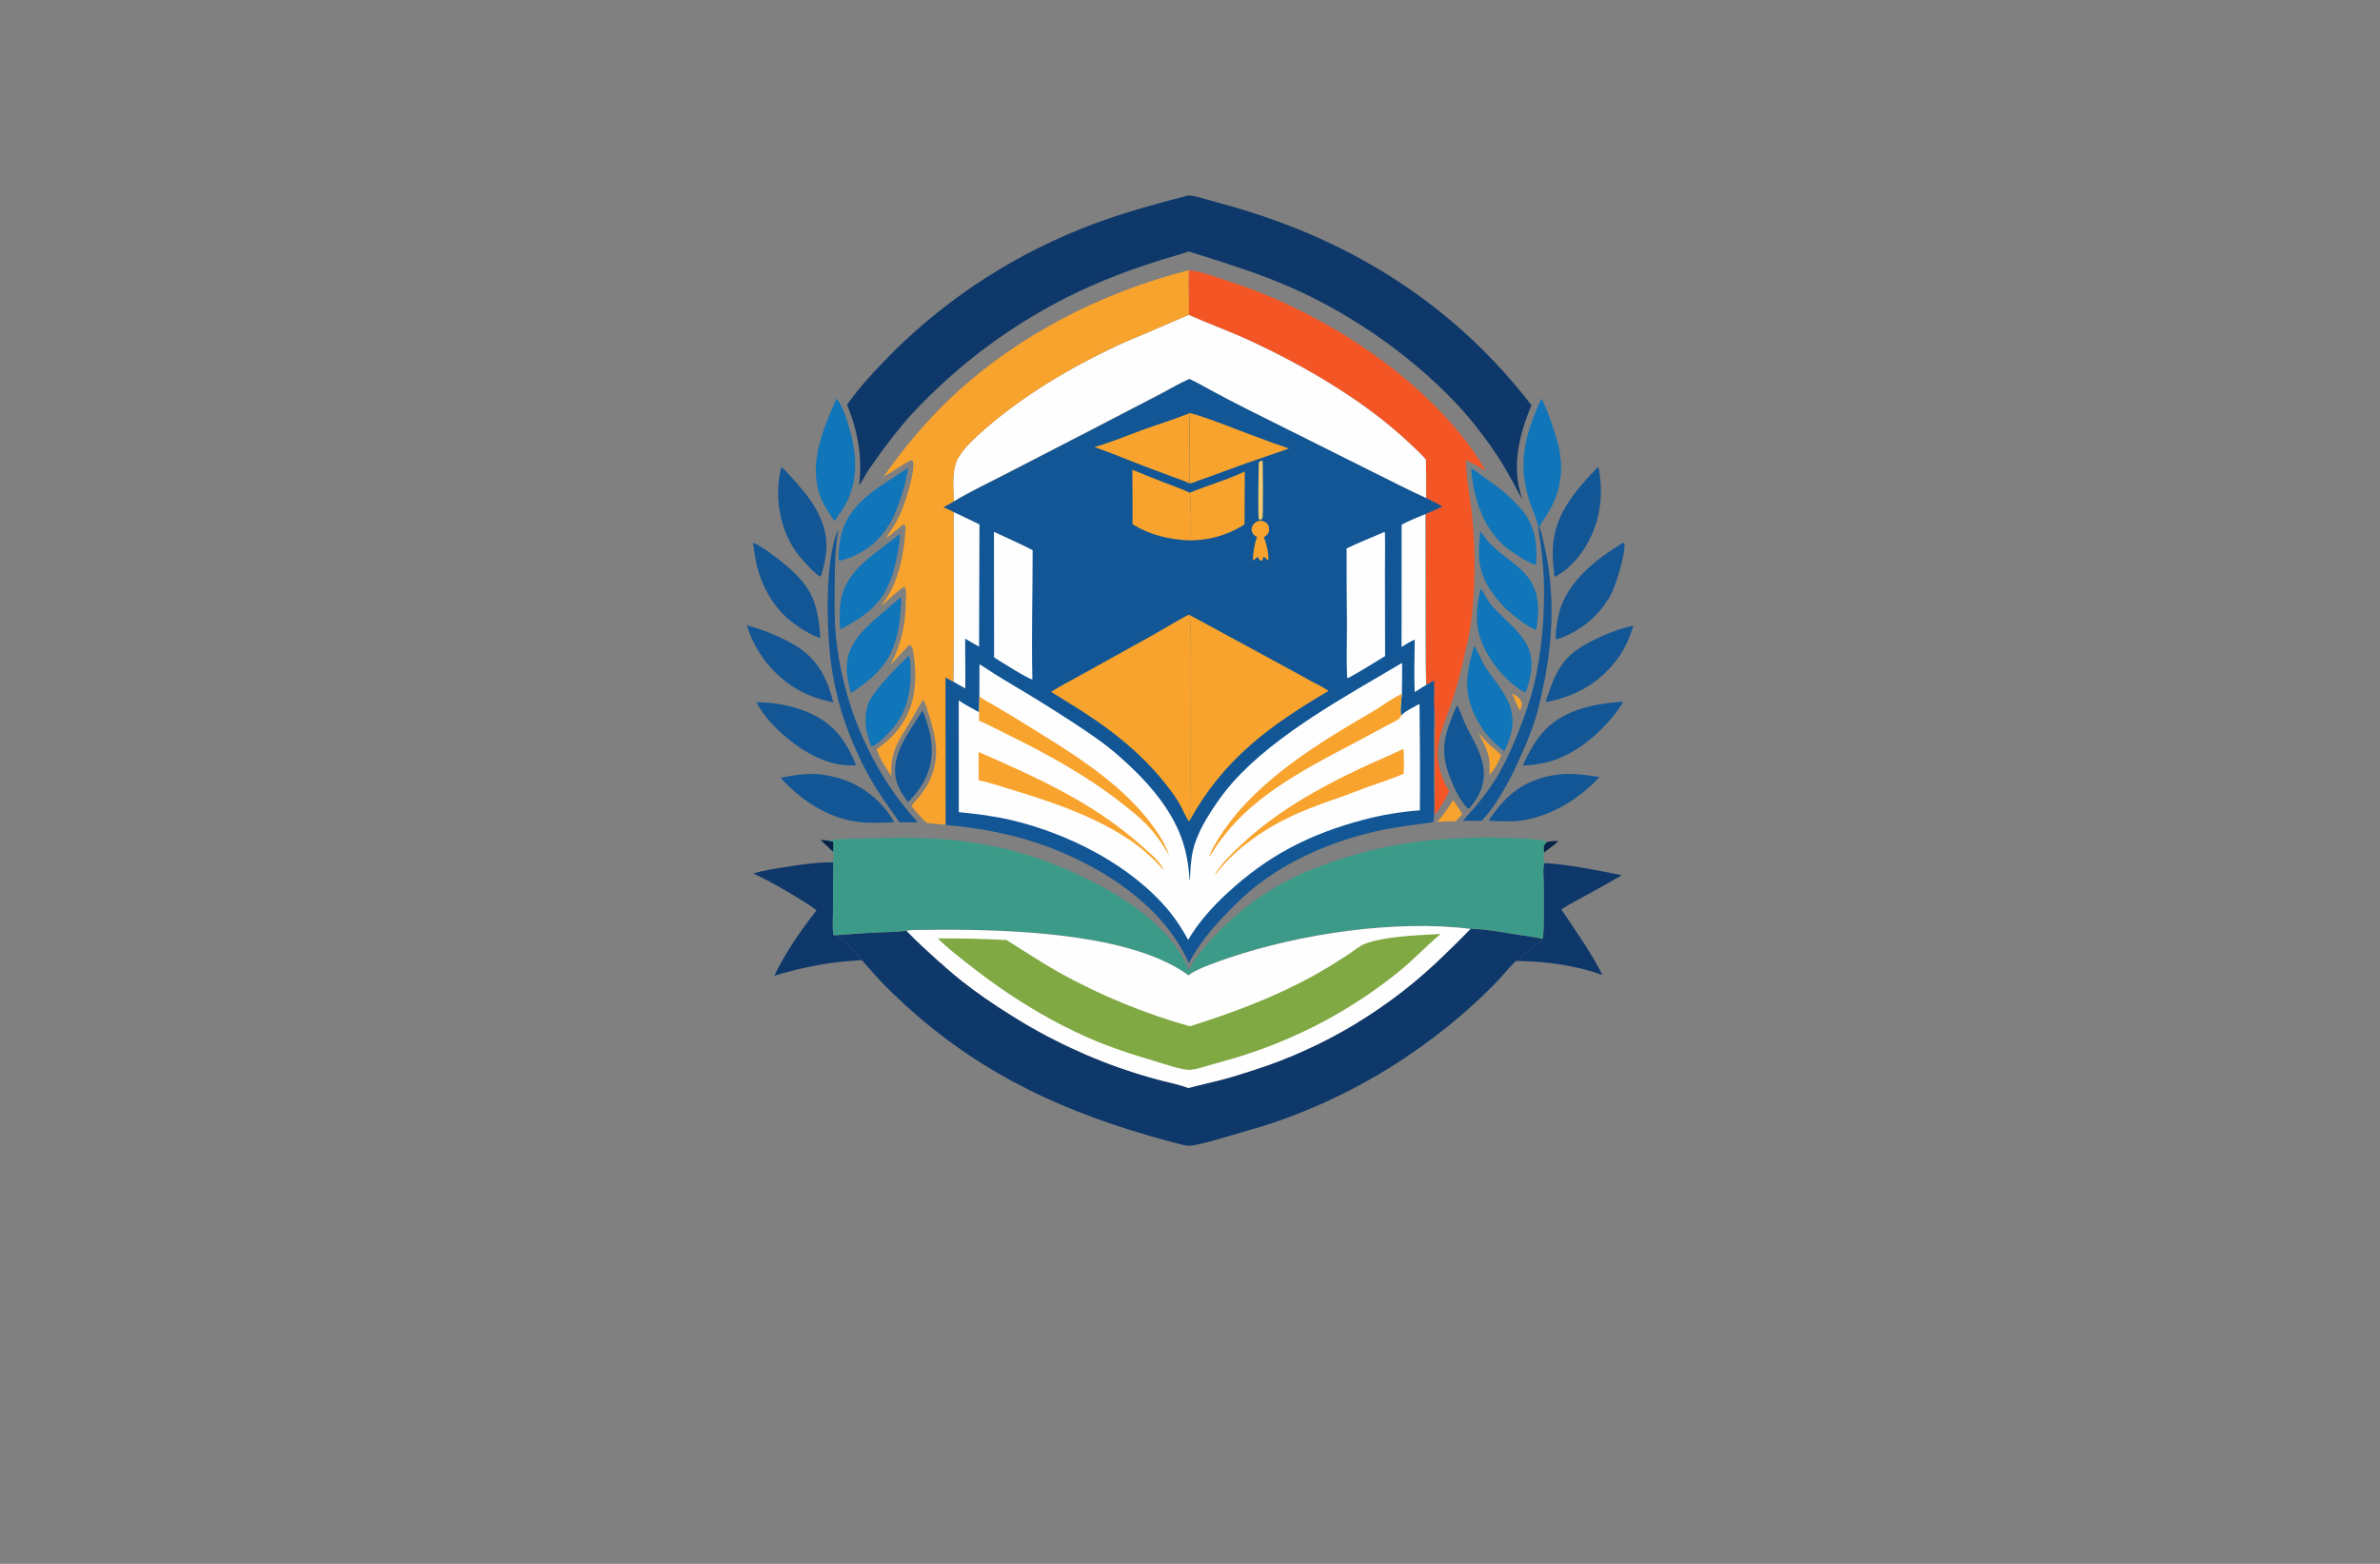 <?xml version="1.0" encoding="utf-8"?>
<!-- Generator: Adobe Illustrator 27.8.1, SVG Export Plug-In . SVG Version: 6.00 Build 0)  -->
<svg version="1.1" xmlns="http://www.w3.org/2000/svg" xmlns:xlink="http://www.w3.org/1999/xlink" x="0px" y="0px"
	 viewBox="0 0 350 230" style="enable-background:new 0 0 350 230;" xml:space="preserve">
<rect x="0" y="0" width="350" height="230" fill="#808080" stroke="none"/>
<style type="text/css">
	.st0{fill:#FFF8D9;}
	.st1{fill:#FF7F00;}
	.st2{fill:#893700;}
	.st3{fill:#23234E;}
	.st4{fill:#FFFECA;}
	.st5{fill:#B8E8F2;}
	.st6{fill:#FEFEFE;}
	.st7{fill:#FDFFDC;}
	.st8{fill:#EFE8CB;}
	.st9{fill:#E6F4D3;}
	.st10{fill:#E1E1F9;}
	.st11{fill:#DCFFFA;}
	.st12{fill:#F2EDD7;}
	.st13{fill:#DCFBFF;}
	.st14{fill:#FFFDDC;}
	.st15{fill:#FFF9DE;}
	.st16{fill:#017F6A;}
	.st17{fill:#29ABE2;}
	.st18{fill:#F2C0AA;}
	.st19{fill:#1C75BC;}
	.st20{fill:#FFC200;}
	.st21{fill:#911717;}
	.st22{fill:#C1272D;}
	.st23{fill:#F7931E;}
	.st24{fill:#2D828E;}
	.st25{fill:#93BC20;}
	.st26{fill:#CC781D;}
	.st27{fill:#FF5500;}
	.st28{fill:#F79019;}
	.st29{fill:#C4C400;}
	.st30{fill:url(#SVGID_1_);}
	.st31{fill:url(#SVGID_00000067220788215482689090000015981025892868586901_);}
	.st32{fill:url(#SVGID_00000031165405323163924050000015048298993591598494_);}
	.st33{fill:#0092FF;}
	.st34{fill:#09578C;}
	.st35{fill:#3B9FE2;}
	.st36{fill:#BE1E2D;}
	.st37{fill:#231F20;}
	.st38{fill:#FF9D00;}
	.st39{fill:#F15A29;}
	.st40{fill:#0ABC9C;}
	.st41{fill:#F5A72B;}
	.st42{fill:#D86926;}
	.st43{fill:#212F50;}
	.st44{fill:#D0162D;}
	.st45{fill:url(#SVGID_00000009554997439626637880000011303532347206571154_);}
	.st46{fill:#E56031;}
	.st47{fill:#000F71;}
	.st48{fill:url(#SVGID_00000075125576439778453090000003830381057050884248_);}
	.st49{fill:#16246D;}
	.st50{fill:#1A85F8;}
	.st51{fill:url(#SVGID_00000026860235293741218170000015434603928058368951_);}
	.st52{opacity:0.5;fill:url(#SVGID_00000152969439828296519600000002078759944914083232_);}
	.st53{fill:url(#SVGID_00000025433012145902480010000005562603877812874624_);}
	.st54{opacity:0.5;fill:url(#SVGID_00000130645257399963884740000010328641228305069499_);}
	.st55{fill:#00A9E2;}
	.st56{fill:#666666;}
	.st57{fill:#072248;}
	.st58{fill:#1075B9;}
	.st59{fill:#F35525;}
	.st60{fill:#0E386A;}
	.st61{fill:#3C9B88;}
	.st62{fill:#125695;}
	.st63{fill:#F5C970;}
	.st64{fill:#80A843;}
	.st65{fill:#F8A32D;}
	.st66{fill:url(#SVGID_00000165922262918866026490000011226755561305369504_);}
	.st67{fill-rule:evenodd;clip-rule:evenodd;fill:#1A85F8;}
	.st68{fill:url(#Layer_x5F_1_00000163757499826369886660000001020192879848198078_);}
	.st69{fill:#043730;stroke:#FFFFFF;stroke-miterlimit:10;}
	.st70{fill:#FFFFFF;stroke:#E56031;stroke-linecap:round;stroke-linejoin:round;stroke-miterlimit:10;}
	.st71{fill:#FFFFFF;stroke:#E56031;stroke-miterlimit:10;}
	.st72{fill:#043730;stroke:#E56031;stroke-miterlimit:10;}
	.st73{fill:#043730;}
	.st74{fill:none;stroke:#E56031;stroke-linecap:round;stroke-linejoin:round;stroke-miterlimit:10;}
	.st75{fill:url(#SVGID_00000068657262348471803300000006286936426460343457_);}
	.st76{fill:#F9626D;}
	.st77{fill:#1B75BC;}
	.st78{fill:#FBB040;}
	.st79{fill:#358FA0;}
	.st80{fill:url(#SVGID_00000168837625541982182610000007085245784055233184_);}
	.st81{fill:url(#SVGID_00000064351566580102060840000012127816367999154067_);}
	.st82{fill:#00406B;}
	.st83{fill:#E5E6C6;}
	.st84{fill:#E5D7C7;}
	.st85{fill:#DCF7FF;}
	.st86{fill:#E2E5C7;}
	.st87{fill:#D3D3AE;}
	.st88{fill:#FFFFDE;}
	.st89{fill:#FFE5CC;}
	.st90{fill:#D4EEB8;}
	.st91{fill:url(#SVGID_00000158018672086209373680000002626992924868963203_);}
	.st92{fill:#FDFDFC;}
	.st93{fill:url(#SVGID_00000145751770583603047240000011918740075158145465_);}
	.st94{fill:#372E2D;}
	.st95{fill:#2390BA;}
	.st96{fill:url(#SVGID_00000160882616555582622390000018351684061321263295_);}
	.st97{fill:url(#SVGID_00000015352528282252132430000008314862708605191067_);}
	.st98{fill:#1C2849;}
	.st99{fill:#162C33;}
	.st100{fill:#172E34;}
	.st101{fill:#F7FBFC;}
	.st102{fill:#212655;}
	.st103{fill:url(#SVGID_00000142870414330505155050000018160774414825955982_);}
	.st104{fill:#465A9B;}
	.st105{fill:#F3A75E;}
	.st106{fill:url(#SVGID_00000024701247394058350480000006481905308380361134_);}
	.st107{fill:#E66546;}
	.st108{fill:url(#SVGID_00000163792999016335013240000001624592871089064380_);}
	.st109{fill:url(#SVGID_00000004539289990463036420000003211296463997485247_);}
	.st110{fill:#68488A;}
	.st111{fill:url(#SVGID_00000067919034580979196550000005452802620892491419_);}
	.st112{fill:#1C375E;}
	.st113{fill:#02A4F7;}
	.st114{fill:#062768;}
	.st115{fill:#0F6AAD;}
	.st116{fill:#2F92AA;}
	.st117{fill:#F99F0D;}
	.st118{fill:#EB473F;}
	.st119{fill:url(#SVGID_00000072986794867424512630000001148452111607803819_);}
	.st120{fill:#FDFDFD;}
	.st121{fill:#1A313F;}
	.st122{fill:url(#SVGID_00000159454692865232593110000009690152403152612749_);}
	.st123{fill:url(#SVGID_00000040539935827046980170000004035190011228076990_);}
	.st124{fill:#0E5490;}
	.st125{fill:#71B7CB;}
	.st126{fill:#543450;}
	.st127{fill:#F7872D;}
	.st128{fill:#0F2257;}
	.st129{fill:#F98F34;}
	.st130{fill:#1E5D95;}
	.st131{fill:url(#SVGID_00000080184235803367419050000014791150641192612541_);}
	.st132{fill:#1B3A6A;}
	.st133{fill:#F3682F;}
	.st134{fill:#DD3136;}
	.st135{fill:#2587C3;}
</style>
<g id="Logo1">
</g>
<g id="Logo2">
</g>
<g id="Logo3">
</g>
<g id="Logo4">
</g>
<g id="Logo5">
</g>
<g id="Logo6">
</g>
<g id="Logo7">
</g>
<g id="Logo8">
</g>
<g id="Logo9">
</g>
<g id="Logo10">
</g>
<g id="Logo11">
</g>
<g id="Logo12">
</g>
<g id="Layer_13">
</g>
<g id="Layer_14">
	<g>
		<g>
			<path class="st57" d="M120.66,123.53c0.36,0.04,0.71,0.06,1.07,0.08c0.28,0.09,0.53,0.13,0.83,0.14c0.01,0.41,0.1,1.15-0.07,1.52
				C121.91,124.67,121.27,124.11,120.66,123.53z M227,124.66c-0.01,0.23,0.03,0.5,0.11,0.71c0.64-0.6,1.48-1.02,2.04-1.7
				c-0.54,0.01-1.09,0.02-1.62,0.17C227.28,124.06,227.02,124.29,227,124.66z"/>
			<path class="st58" d="M133.63,96.45c0.33,0.39,0.3,2.44,0.28,3.01c-0.07,3.44-1.02,6.21-3.51,8.62
				c-0.42,0.41-1.64,1.66-2.23,1.65l-0.11-0.18c-0.44-1.23-0.78-2.34-0.77-3.66c0.01-0.88,0.12-1.76,0.47-2.57
				C128.56,101.43,132.1,97.93,133.63,96.45z M217.4,106.2c0.95,1.72,2.26,3.03,3.77,4.26l0.1-0.02c1.01-2.29,1.65-4.37,0.7-6.8
				c-0.87-2.25-2.52-3.87-3.73-5.89c-0.29-0.48-1.22-2.56-1.45-2.79C215.53,99.35,215.09,102.04,217.4,106.2z M129.88,90.04
				c-2.38,2.02-5.09,4.29-5.34,7.63c-0.1,1.34,0.18,2.64,0.5,3.94l0.11,0.25c0.31-0.07,0.68-0.4,0.95-0.59
				c1.69-1.17,3.26-2.48,4.35-4.25c1.38-2.23,1.86-4.87,2.01-7.45c0.03-0.47,0.13-1.13,0.02-1.58c-0.01-0.05-0.03-0.09-0.04-0.14
				L129.88,90.04z M123.58,88.87c-0.09,0.86-0.19,2.91,0.03,3.7c4.04-2.22,6.45-3.93,7.78-8.55c0.26-0.9,1.12-4.69,0.91-5.38
				l-0.05-0.05C128.75,81.47,124.08,83.9,123.58,88.87z M220.04,87.95c0.51,0.63,1.05,1.23,1.64,1.79c0.63,0.59,3.4,2.82,4.2,2.85
				c0.02,0,0.04,0,0.06-0.01c0.41-2.71,0.51-5.29-1.18-7.6c-1.17-1.6-2.85-2.61-4.35-3.86c-0.27-0.22-0.52-0.45-0.77-0.68
				c-0.25-0.24-0.49-0.49-0.71-0.74c-0.23-0.26-0.45-0.52-0.65-0.8c-0.21-0.27-0.4-0.55-0.59-0.84
				C217.25,82.15,217.34,84.61,220.04,87.95z M219.13,96.82c1.1,1.71,2.44,3.22,4.1,4.39c0.32,0.22,0.71,0.52,1.09,0.62
				c0.1-0.12,0.08-0.07,0.11-0.15c0.73-2.09,1.25-4.5,0.23-6.6c-1.2-2.47-3.57-4.02-5.31-6.05c-0.65-0.76-1.02-1.69-1.62-2.47
				C216.87,90.52,216.86,93.29,219.13,96.82z M123.58,79.22c-0.1,0.51-0.42,2.88-0.17,3.23c0.01,0.02,0.04,0.03,0.05,0.04
				c3.37-0.87,5.71-2.64,7.5-5.66c1.06-1.8,2.29-5.76,2.57-7.86l-0.05-0.12C129.44,71.61,124.58,73.9,123.58,79.22z M221.19,80.27
				c0.64,0.56,3.81,2.77,4.64,2.77c0.02,0,0.05-0.01,0.07-0.01c0.21-3.3-0.17-5.9-2.41-8.43c-1.58-1.79-3.45-3.17-5.4-4.53
				c-0.57-0.4-1.13-0.84-1.73-1.19C216.64,73.03,217.99,77.46,221.19,80.27z M225.02,73.96c0.31,0.89,1.24,3.04,1.23,3.9
				c0.03-0.13,0.08-0.27,0.12-0.4c0.54-0.92,1.17-1.79,1.68-2.72c1.63-3,1.9-6.19,1.06-9.48c-0.47-1.81-1.57-5.03-2.42-6.65
				C224.27,63.81,223.06,68.31,225.02,73.96z M120.7,73.19c0.49,1.26,1.29,2.34,2.03,3.46c0.54-0.86,1.19-1.66,1.66-2.55
				c1.59-2.95,1.65-6.34,0.92-9.55c-0.34-1.51-1.31-4.91-2.29-5.93C121.02,63.1,118.79,68.3,120.7,73.19z"/>
			<path class="st59" d="M210.91,101.15c0.09,0.12,0.14,0.22,0.16,0.37c0.08,0.77,0.02,1.59,0.05,2.37
				c0.05,1.83,0.02,3.66,0.02,5.49c0,0.65,0.05,1.29,0.04,1.94l-0.02-0.05l0.06,0.05c-0.09-0.55,0.09-1.12,0.19-1.66
				c0.26-1.51,0.64-2.94,1.16-4.38c0.23-0.65,0.53-1.27,0.76-1.93c0.38-1.1,0.72-2.2,1.04-3.32c0.47-1.67,0.71-3.41,1.21-5.06
				l0.11-0.04c-0.53,2.61-1.14,5.16-1.97,7.69c-1.77,5.38-3.8,8.21-0.61,13.77c-0.6,1.22-1.28,2.42-2.14,3.48
				c0.05-3.54,0.02-7.09,0.02-10.63c0-1.29,0.14-3.84-0.06-4.99C210.81,103.25,210.9,102.16,210.91,101.15z M174.83,44.34
				c0,0.63,0.06,1.34-0.02,1.97c2.85,1.28,5.81,2.33,8.65,3.63c8.23,3.78,17.27,9.02,23.87,15.29c0.8,0.76,1.66,1.52,2.37,2.36
				c0.04,1.88,0.05,3.77,0.04,5.65c0.8,0.41,1.6,0.8,2.38,1.26c-0.82,0.36-1.65,0.76-2.48,1.09l0.02,15.9
				c0.01,3.07-0.01,6.16,0.09,9.23c0.39-0.21,0.78-0.41,1.16-0.64c-0.02,0.36-0.05,0.72,0.01,1.08c0.09,0.12,0.14,0.22,0.16,0.37
				c0.08,0.77,0.02,1.59,0.05,2.37c0.05,1.83,0.02,3.66,0.02,5.49c0,0.65,0.05,1.29,0.04,1.94l-0.02-0.05l0.06,0.05
				c-0.09-0.55,0.09-1.12,0.19-1.66c0.26-1.51,0.64-2.94,1.16-4.38c0.23-0.65,0.53-1.27,0.76-1.93c0.38-1.1,0.72-2.2,1.04-3.32
				c0.47-1.67,0.71-3.41,1.21-5.06l0.11-0.04c1.33-5.71,1.39-13.37,0.77-19.25c-0.28-2.68-0.89-5.34-0.88-8.04
				c0.98,0.49,1.94,1.04,2.9,1.57c-1.1-1.89-2.4-3.76-3.78-5.45c-8.27-10.1-21.4-18.3-33.75-22.32c-1.79-0.58-4.25-1.53-6.1-1.71
				C174.78,41.27,174.83,42.81,174.83,44.34z"/>
			<path class="st60" d="M227.29,126.94c3.77,0.25,7.51,1.04,11.21,1.78c-1.7,0.99-3.41,1.96-5.13,2.89
				c-1.26,0.69-2.56,1.35-3.76,2.13c2.1,3.13,4.33,6.29,6.06,9.65c-3.99-1.41-8.14-1.98-12.36-2.05c0.68-1.2,3.2-2.61,3.56-3.27
				c0.25-0.43,0.15-7.24,0.15-8.25c0-0.77-0.16-2.12,0.08-2.8L227.29,126.94z M117.48,132.15c0.88,0.55,1.8,1.08,2.59,1.74
				c-2.39,3.06-4.5,6.11-6.21,9.61c2.98-0.88,5.9-1.57,8.99-1.95c1.26-0.16,2.53-0.23,3.79-0.34c-0.33-0.77-2.87-3.13-3.56-3.66
				c-0.19,0.01-0.37,0.03-0.53-0.06c-0.14-1.07-0.05-2.26-0.05-3.34c0-2.44,0.02-4.88,0.06-7.32c-0.3,0.01-0.6,0-0.9,0
				c-2.15,0.06-4.32,0.39-6.44,0.73c-1.47,0.24-3.02,0.47-4.45,0.9C113.12,129.56,115.28,130.78,117.48,132.15z M212.58,140.25
				c-0.49,0.49-1,0.97-1.51,1.45c-0.51,0.48-1.02,0.94-1.55,1.4c-0.52,0.46-1.05,0.91-1.59,1.36c-0.54,0.44-1.08,0.88-1.63,1.31
				c-0.55,0.43-1.1,0.85-1.67,1.26c-0.56,0.41-1.13,0.82-1.7,1.21c-0.57,0.4-1.15,0.78-1.74,1.16c-0.58,0.38-1.17,0.75-1.77,1.11
				c-0.6,0.36-1.2,0.71-1.8,1.06c-0.61,0.34-1.22,0.68-1.83,1s-1.24,0.64-1.86,0.95c-0.63,0.31-1.25,0.6-1.89,0.89
				s-1.27,0.57-1.91,0.84c-0.64,0.27-1.29,0.53-1.94,0.78c-0.65,0.25-1.3,0.49-1.96,0.72c-0.66,0.23-1.32,0.45-1.98,0.66
				c-1.59,0.52-3.21,1.03-4.83,1.45c-1.54,0.4-3.11,0.71-4.65,1.15c-1.23-0.48-2.55-0.74-3.83-1.06c-1.31-0.33-2.62-0.71-3.91-1.12
				c-0.81-0.26-1.62-0.53-2.43-0.81c-0.81-0.28-1.61-0.58-2.4-0.89c-0.8-0.31-1.59-0.63-2.37-0.97c-0.79-0.34-1.56-0.68-2.34-1.05
				c-0.77-0.36-1.54-0.73-2.3-1.12c-0.76-0.39-1.52-0.78-2.27-1.19c-0.75-0.41-1.49-0.83-2.23-1.27c-0.74-0.43-1.46-0.88-2.18-1.34
				c-2.43-1.53-4.86-3.18-7.11-4.96c-0.79-0.64-1.57-1.29-2.33-1.95c-0.27-0.23-0.57-0.57-0.87-0.76c-1.65-1.5-3.35-3.01-4.88-4.63
				c-1.45,0.22-3,0.19-4.47,0.26c-1.92,0.09-3.84,0.26-5.76,0.38c0.69,0.53,3.24,2.89,3.56,3.66l0.1,0.03
				c1.1,1.21,2.16,2.5,3.32,3.66c10.47,10.53,21.87,16.83,35.96,21.26c2.17,0.68,4.32,1.31,6.52,1.87c0.74,0.19,1.59,0.48,2.35,0.5
				c1.04,0.03,6.14-1.51,7.47-1.91c1.55-0.46,3.12-0.88,4.65-1.4c0.78-0.26,1.56-0.54,2.33-0.83c0.77-0.29,1.54-0.59,2.3-0.89
				c0.76-0.31,1.52-0.63,2.28-0.96c0.75-0.33,1.5-0.67,2.25-1.03c0.74-0.35,1.48-0.72,2.22-1.09c0.73-0.38,1.46-0.76,2.18-1.16
				c0.72-0.4,1.44-0.8,2.15-1.22c0.71-0.42,1.41-0.85,2.11-1.29c0.7-0.44,1.39-0.89,2.07-1.35c0.68-0.46,1.36-0.93,2.03-1.41
				c0.67-0.48,1.33-0.97,1.99-1.47c0.66-0.5,1.3-1.01,1.95-1.52c0.64-0.52,1.27-1.04,1.9-1.58c0.63-0.54,1.24-1.08,1.85-1.64
				c0.61-0.55,1.21-1.12,1.8-1.69c0.59-0.57,1.18-1.15,1.75-1.74c0.45-0.45,2.47-2.88,2.8-3.01l0.3,0.02
				c0.68-1.2,3.2-2.61,3.56-3.27c-1.41-0.3-2.86-0.48-4.28-0.7c-2.07-0.32-4.24-0.74-6.34-0.76
				C215.04,137.83,213.83,139.07,212.58,140.25z M160.95,32.89c-0.69,0.26-1.39,0.52-2.07,0.8c-0.69,0.28-1.37,0.56-2.05,0.86
				c-0.68,0.29-1.36,0.6-2.03,0.91c-0.67,0.31-1.34,0.63-2,0.96c-0.66,0.33-1.32,0.67-1.98,1.02c-0.65,0.35-1.3,0.7-1.95,1.07
				c-0.64,0.37-1.28,0.74-1.92,1.12c-0.63,0.38-1.26,0.77-1.89,1.17c-0.62,0.4-1.24,0.81-1.86,1.22c-0.61,0.42-1.22,0.84-1.82,1.27
				c-0.6,0.43-1.2,0.87-1.79,1.32c-0.59,0.45-1.17,0.9-1.75,1.37c-0.58,0.46-1.15,0.94-1.71,1.41c-0.56,0.48-1.12,0.97-1.68,1.46
				c-0.55,0.49-1.1,1-1.64,1.5c-0.54,0.51-1.07,1.02-1.59,1.55c-2.37,2.41-4.71,4.84-6.65,7.63c1.57,3.86,2.27,7.66,1.78,11.83
				c0.02-0.02,0.03-0.04,0.05-0.06c0.45-0.62,0.77-1.33,1.2-1.97c1.59-2.38,3.3-4.67,5.13-6.87c1.64-1.98,3.47-3.8,5.34-5.56
				c0.47-0.44,0.94-0.87,1.42-1.3c0.48-0.43,0.96-0.85,1.45-1.27c0.49-0.42,0.99-0.83,1.48-1.23c0.5-0.41,1-0.8,1.51-1.2
				c0.51-0.39,1.02-0.78,1.54-1.16c0.52-0.38,1.04-0.76,1.57-1.12c0.53-0.37,1.06-0.73,1.6-1.09c0.54-0.36,1.08-0.7,1.62-1.05
				c0.55-0.34,1.09-0.68,1.65-1.01c0.55-0.33,1.11-0.65,1.67-0.97c0.56-0.32,1.13-0.62,1.69-0.93c0.57-0.3,1.14-0.6,1.72-0.89
				c0.58-0.29,1.15-0.57,1.74-0.84c0.58-0.27,1.17-0.54,1.76-0.8s1.18-0.51,1.77-0.76c0.59-0.25,1.19-0.48,1.79-0.72
				c2.31-0.91,4.7-1.7,7.07-2.44c1.21-0.38,2.46-0.69,3.65-1.13c0.68,0.2,1.36,0.4,2.04,0.62c4.44,1.4,8.82,2.81,13.09,4.69
				c9.26,4.07,18.71,10.75,25.43,18.33c1.38,1.56,2.64,3.24,3.86,4.92c1.25,1.73,2.3,3.56,3.33,5.42c0.44,0.8,0.84,1.66,1.34,2.43
				c-1.63-4.62-0.49-9.43,1.36-13.8c-10.63-13.79-24.5-23.02-41.02-28.31c-2.03-0.65-4.07-1.22-6.12-1.78
				c-1-0.27-2.1-0.65-3.12-0.76c-0.09-0.01-0.17,0-0.26,0.01C170.08,29.95,165.43,31.22,160.95,32.89z"/>
			<path class="st61" d="M121.73,123.61c2.22-0.35,4.59-0.24,6.85-0.33c10.82-0.42,19.81,0.66,29.75,5.25
				c3.09,1.43,5.96,2.99,8.72,5c3.14,2.28,6.44,5.53,7.79,9.24c0.61-1.46,1.66-2.72,2.69-3.92c0.25-0.29,0.5-0.57,0.76-0.86
				c0.26-0.28,0.52-0.56,0.78-0.83c0.26-0.27,0.53-0.54,0.81-0.81c0.27-0.27,0.55-0.53,0.83-0.79c0.28-0.26,0.56-0.51,0.85-0.76
				c0.29-0.25,0.58-0.5,0.87-0.74c0.29-0.24,0.59-0.48,0.89-0.71c0.3-0.23,0.61-0.46,0.91-0.69c0.31-0.22,0.62-0.44,0.93-0.66
				c0.31-0.22,0.63-0.43,0.95-0.63c0.32-0.21,0.64-0.41,0.97-0.6c0.33-0.2,0.66-0.39,0.99-0.58c0.33-0.19,0.67-0.37,1-0.55
				c0.34-0.18,0.68-0.35,1.02-0.52c0.34-0.17,0.69-0.33,1.03-0.49c0.35-0.16,0.7-0.31,1.05-0.46c9.91-4.07,18.86-5.25,29.49-4.93
				c1.4,0.04,4.65,0.07,5.86,0.58c-0.25,0.22-0.52,0.45-0.53,0.82c-0.01,0.23,0.03,0.5,0.11,0.71c-0.17,0.36-0.1,1.05-0.04,1.44
				c0.13,0.13,0.05,0.09,0.22,0.13l-0.2,0.08c-0.23,0.68-0.08,2.03-0.08,2.8c0.01,1.01,0.1,7.82-0.15,8.25
				c-1.41-0.3-2.86-0.48-4.28-0.7c-2.07-0.32-4.24-0.74-6.34-0.76c-10.97-1.38-25.02,0.7-35.48,4.24c-1.47,0.5-4.66,1.58-5.83,2.45
				c-0.06,0.04-0.11,0.09-0.17,0.14c-7.9-5.84-24-6.59-33.67-6.7c-1.71-0.02-3.42-0.01-5.13,0.02c-0.79,0.01-1.65-0.04-2.43,0.08
				c-0.08,0.01-0.15,0.03-0.22,0.05c-1.45,0.22-3,0.19-4.47,0.26c-1.92,0.09-3.84,0.26-5.76,0.38c-0.19,0.01-0.37,0.03-0.53-0.06
				c-0.14-1.07-0.05-2.26-0.05-3.34c0-2.44,0.02-4.88,0.06-7.32c-0.3,0.01-0.6,0-0.9,0c0.29-0.06,0.61-0.05,0.9-0.07
				c0.02-0.4,0.13-1.13-0.09-1.47c0.18-0.37,0.08-1.11,0.07-1.52C122.26,123.74,122.01,123.7,121.73,123.61z"/>
			<path class="st62" d="M135.64,104.52c0.02,0.02,0.05,0.05,0.06,0.07c0.21,0.35,0.35,0.88,0.48,1.27c0.72,2.11,1.12,4.3,0.64,6.51
				c-0.4,1.83-1.21,3.24-2.42,4.65c-0.26,0.3-0.52,0.67-0.85,0.89l-0.13-0.07c-0.66-0.94-1.34-1.95-1.62-3.09
				C130.87,111.07,133.84,107.46,135.64,104.52z M213.3,114.51c0.56,1.4,1.44,3.35,2.55,4.37l0.14,0.04l0.12-0.08
				c1.4-1.63,2.26-3.36,2.08-5.56c-0.22-2.6-1.74-4.67-2.8-6.97c-0.32-0.7-0.73-2.03-1.12-2.6
				C212.55,107.77,211.53,110.13,213.3,114.51z M109.97,92.36c0.04,0.13,0.09,0.26,0.13,0.39c0.05,0.13,0.09,0.26,0.14,0.38
				c0.05,0.13,0.1,0.25,0.15,0.38c0.05,0.13,0.11,0.25,0.16,0.38c0.06,0.13,0.11,0.25,0.17,0.37c0.06,0.12,0.12,0.25,0.18,0.37
				c0.06,0.12,0.13,0.24,0.19,0.36c0.07,0.12,0.13,0.24,0.2,0.36c0.07,0.12,0.14,0.24,0.21,0.35c0.07,0.12,0.14,0.23,0.22,0.35
				c0.07,0.12,0.15,0.23,0.23,0.34s0.15,0.23,0.23,0.34c0.08,0.11,0.16,0.22,0.24,0.33c0.08,0.11,0.17,0.22,0.25,0.33
				s0.17,0.21,0.26,0.32c0.09,0.11,0.18,0.21,0.27,0.31c0.09,0.1,0.18,0.2,0.27,0.31c0.09,0.1,0.19,0.2,0.28,0.3
				c0.1,0.1,0.19,0.2,0.29,0.29c0.1,0.1,0.2,0.19,0.3,0.28c0.1,0.09,0.2,0.19,0.3,0.28c0.1,0.09,0.21,0.18,0.31,0.27
				c0.1,0.09,0.21,0.18,0.32,0.26c0.11,0.09,0.21,0.17,0.32,0.25c0.11,0.08,0.22,0.17,0.33,0.25c0.11,0.08,0.22,0.16,0.34,0.24
				c0.11,0.08,0.23,0.15,0.34,0.23c0.11,0.07,0.23,0.15,0.35,0.22c0.12,0.07,0.23,0.14,0.35,0.21c0.12,0.07,0.24,0.14,0.36,0.2
				c0.12,0.07,0.24,0.13,0.36,0.19c1.47,0.76,2.92,1.15,4.52,1.51c-0.85-3.5-2.32-6.41-5.48-8.32c-2.18-1.32-4.78-2.35-7.23-3.03
				C109.88,92.1,109.92,92.23,109.97,92.36z M110.75,79.81c1.2,0.44,3.83,2.48,4.86,3.35c3.93,3.33,4.63,5.64,5.04,10.64
				c-1.02-0.08-3.48-1.76-4.32-2.42c-2.53-1.98-4.27-5.09-5.02-8.18C111.03,82.08,110.9,80.95,110.75,79.81z M237.91,103.25
				l0.82-0.05c-0.47,0.76-0.97,1.49-1.53,2.18c-2.32,2.82-5.53,5.46-9.06,6.55c-1.1,0.34-2.22,0.5-3.36,0.61l-0.85,0.03
				c0.79-1.67,1.62-3.29,2.82-4.71C229.5,104.61,233.85,103.6,237.91,103.25z M240.12,92.03l0.04,0.12
				c-0.46,1.48-1.04,2.9-1.91,4.19c-2.59,3.86-6.33,6.04-10.84,6.92c-0.04-0.04-0.04-0.04-0.05-0.1c-0.03-0.22,0.17-0.65,0.25-0.88
				c0.53-1.57,1.07-3.07,2.03-4.44c0.15-0.21,0.31-0.42,0.48-0.62c0.17-0.2,0.34-0.39,0.52-0.58c0.18-0.19,0.37-0.36,0.57-0.53
				c0.2-0.17,0.4-0.33,0.61-0.49C233.71,94.24,237.82,92.44,240.12,92.03z M123.25,77.93c0.02,0.11,0.02,0.07,0,0.17
				c-0.14,0.83-0.24,1.67-0.32,2.52c-0.18,2.03-0.16,4.1-0.18,6.14c-0.03,2.34-0.04,4.67,0.19,7c0.05,0.52,0.12,1.04,0.19,1.56
				c0.07,0.52,0.15,1.04,0.24,1.55c0.09,0.52,0.18,1.03,0.29,1.54c0.1,0.51,0.22,1.02,0.34,1.53c0.12,0.51,0.25,1.02,0.39,1.52
				c0.14,0.51,0.28,1.01,0.43,1.51c0.15,0.5,0.31,1,0.48,1.49c0.17,0.5,0.35,0.99,0.53,1.48c0.19,0.49,0.38,0.98,0.58,1.46
				c0.2,0.48,0.41,0.96,0.63,1.44s0.44,0.95,0.67,1.42c0.23,0.47,0.47,0.93,0.72,1.4c0.25,0.46,0.5,0.92,0.76,1.37
				c0.26,0.45,0.53,0.9,0.81,1.35c0.28,0.44,0.56,0.89,0.85,1.32c0.29,0.44,0.59,0.87,0.89,1.29c1,1.39,2.11,2.66,3.21,3.97
				l-0.89-0.02l-1.77,0c-1.23-1.76-2.54-3.51-3.66-5.35c-1.71-2.78-3.04-5.74-4.16-8.79c-1-2.72-1.73-5.72-2.16-8.58
				C121.55,93.32,121.21,82.35,123.25,77.93z M111.24,103.29c2.54,0,5.03,0.44,7.39,1.4c3.91,1.59,5.7,4.1,7.28,7.84
				c-1.37,0.14-2.87-0.1-4.17-0.51C117.84,110.77,113.11,106.89,111.24,103.29z M230.36,113.82c1.64-0.02,3.27,0.22,4.89,0.45
				c-3.11,3.3-7.04,5.72-11.56,6.42c-1.57,0.2-3.18,0.08-4.76,0.02c0.57-0.97,1.41-2,2.17-2.83
				C223.52,115.24,226.83,113.96,230.36,113.82z M235,68.68c0.02,0.03,0.04,0.06,0.05,0.09c0.15,0.31,0.19,0.86,0.23,1.2
				c0.28,2.23,0.17,4.43-0.44,6.59c-0.93,3.27-3.07,6.57-6.1,8.25c-0.11-0.01-0.05,0.01-0.16-0.1c-0.1-1.11-0.22-2.24-0.24-3.35
				C228.27,76.07,231.51,72.26,235,68.68z M114.91,68.69c0.49,0.36,0.92,0.91,1.33,1.35c1.44,1.57,2.8,3.08,3.83,4.97
				c1.86,3.41,1.77,6.01,0.71,9.61c-0.03,0.07-0.07,0.12-0.12,0.18c-0.67-0.18-2.72-2.51-3.2-3.12c-0.4-0.52-0.77-1.07-1.1-1.64
				C114.48,76.74,113.92,72.38,114.91,68.69z M226.25,77.86c0.03-0.13,0.08-0.27,0.12-0.4c0.4,1.09,0.63,2.27,0.87,3.4
				c1.48,6.92,1.09,13.95-0.44,20.82c-0.28,1.23-0.53,2.48-0.9,3.69c-0.79,2.61-1.91,5.11-3.06,7.58c-1.15,2.46-3.06,5.82-4.94,7.76
				l-2.8,0.02c1.78-1.92,3.46-3.94,4.85-6.16c1.19-1.91,2.13-3.98,2.99-6.05c1.01-2.43,1.91-4.91,2.56-7.46
				c1.23-4.84,1.72-10.88,1.53-15.88C226.94,82.71,226.64,80.31,226.25,77.86z M238.7,79.82l0.15,0.05c0.35,1.13-1.22,6.11-1.8,7.27
				c-0.05,0.1-0.1,0.2-0.16,0.3c-0.05,0.1-0.11,0.2-0.16,0.3c-0.06,0.1-0.11,0.2-0.17,0.29c-0.06,0.1-0.12,0.19-0.18,0.29
				c-0.06,0.1-0.12,0.19-0.19,0.28c-0.06,0.09-0.13,0.19-0.19,0.28c-0.07,0.09-0.13,0.18-0.2,0.27c-0.07,0.09-0.14,0.18-0.21,0.27
				c-0.07,0.09-0.14,0.18-0.21,0.26c-0.07,0.09-0.15,0.17-0.22,0.26c-0.07,0.09-0.15,0.17-0.23,0.25c-0.08,0.08-0.15,0.17-0.23,0.25
				c-0.08,0.08-0.16,0.16-0.24,0.24s-0.16,0.16-0.24,0.24s-0.17,0.15-0.25,0.23c-0.08,0.08-0.17,0.15-0.26,0.22
				c-0.09,0.07-0.17,0.15-0.26,0.22c-0.09,0.07-0.18,0.14-0.27,0.21c-0.09,0.07-0.18,0.14-0.27,0.2c-0.09,0.07-0.18,0.13-0.28,0.2
				c-0.09,0.06-0.19,0.13-0.28,0.19c-0.09,0.06-0.19,0.12-0.29,0.18c-0.1,0.06-0.19,0.12-0.29,0.18c-0.1,0.06-0.2,0.11-0.29,0.17
				c-0.1,0.06-0.2,0.11-0.3,0.16c-0.1,0.05-0.2,0.11-0.3,0.16c-0.1,0.05-0.2,0.1-0.31,0.15c-0.1,0.05-0.21,0.1-0.31,0.14
				c-0.1,0.05-0.21,0.09-0.31,0.13c-0.1,0.04-0.21,0.08-0.32,0.13c-0.11,0.04-0.21,0.08-0.32,0.12c-0.11,0.04-0.21,0.07-0.32,0.11
				l-0.12,0c-0.01-0.02-0.03-0.03-0.03-0.05c-0.23-0.49,0.27-3.15,0.43-3.78C230.45,85.55,234.76,82.18,238.7,79.82z M118.09,113.89
				c1.75-0.21,3.69,0.09,5.37,0.58c3.33,0.99,6.37,3.39,8.03,6.45c-1.03,0.06-2.06,0.09-3.09,0.09c-0.33,0-0.67-0.01-1-0.02
				c-4.94-0.2-9.33-3.01-12.61-6.58C115.89,114.16,116.96,113.98,118.09,113.89z M174.9,55.73c0.96,0.4,1.9,0.98,2.82,1.47
				c1.74,0.94,3.5,1.86,5.26,2.76l18.73,9.36c2.67,1.31,5.31,2.71,8.03,3.93c0.8,0.41,1.6,0.8,2.38,1.26
				c-0.82,0.36-1.65,0.76-2.48,1.09l0.02,15.9c0.01,3.07-0.01,6.16,0.09,9.23c0.39-0.21,0.78-0.41,1.16-0.64
				c-0.02,0.36-0.05,0.72,0.01,1.08c-0.01,1-0.1,2.09,0.01,3.09c-0.1,3.74-0.07,7.5-0.07,11.24c0,1.61,0.19,3.91-0.1,5.43
				c-2.79,0.37-5.55,0.7-8.3,1.31c-6.49,1.46-12.9,4.17-18.11,8.37c-1.31,1.05-2.5,2.21-3.67,3.41c-1.18,1.2-2.3,2.41-3.32,3.75
				c-0.94,1.22-1.81,2.5-2.54,3.86c-3.63-8.21-12.15-13.79-20.27-16.92c-4.99-1.92-10.18-2.93-15.5-3.39l-0.01-21.67l1.15,0.64
				c0.09-5.7,0.11-11.41,0.07-17.11l-0.01-4.84c0-0.98-0.05-1.99,0.02-2.97c-0.49-0.28-1.06-0.49-1.57-0.73
				c0.54-0.28,1.07-0.56,1.58-0.89c2.51-1.49,5.33-2.83,7.94-4.17l12.67-6.54l10.05-5.22C172.25,57.11,173.55,56.32,174.9,55.73z"/>
			<path class="st63" d="M185.56,67.73l0.11,0.07c0.07,0.42,0.09,8.05,0,8.33c-0.08,0.25-0.18,0.24-0.4,0.34
				c-0.02-0.02-0.05-0.05-0.07-0.07c0,0-0.09-0.15-0.1-0.16c-0.12-0.39-0.02-7.07,0.01-8.19C185.24,67.85,185.35,67.83,185.56,67.73
				z"/>
			<path class="st6" d="M140.27,73.72c-0.07-1.77-0.29-4.18,0.39-5.85c0.71-1.72,2.79-3.55,4.19-4.78
				c5.68-4.94,12.43-8.95,19.22-12.16c1.68-0.79,3.41-1.48,5.13-2.21c1.87-0.8,3.72-1.63,5.6-2.41c2.85,1.28,5.81,2.33,8.65,3.63
				c8.23,3.78,17.27,9.02,23.87,15.29c0.8,0.76,1.66,1.52,2.37,2.36c0.04,1.88,0.05,3.77,0.04,5.65c-2.72-1.23-5.36-2.62-8.03-3.93
				l-18.73-9.36c-1.77-0.9-3.52-1.81-5.26-2.76c-0.92-0.49-1.86-1.07-2.82-1.47c-1.35,0.59-2.65,1.38-3.97,2.06l-10.05,5.22
				l-12.67,6.54C145.6,70.89,142.78,72.22,140.27,73.72z M141.1,136.75c-1.71-0.02-3.42-0.01-5.13,0.02
				c-0.79,0.01-1.65-0.04-2.43,0.08c-0.08,0.01-0.15,0.03-0.22,0.05c1.53,1.62,3.23,3.13,4.88,4.63c0.3,0.19,0.59,0.52,0.87,0.76
				c0.77,0.66,1.54,1.32,2.33,1.95c2.25,1.78,4.68,3.44,7.11,4.96c0.72,0.46,1.45,0.9,2.18,1.34c0.74,0.43,1.48,0.86,2.23,1.27
				c0.75,0.41,1.5,0.81,2.27,1.19c0.76,0.39,1.53,0.76,2.3,1.12c0.77,0.36,1.55,0.71,2.34,1.05c0.79,0.34,1.58,0.66,2.37,0.97
				c0.8,0.31,1.6,0.61,2.4,0.89c0.81,0.28,1.61,0.56,2.43,0.81c1.29,0.41,2.59,0.79,3.91,1.12c1.28,0.32,2.59,0.59,3.83,1.06
				c1.53-0.43,3.1-0.75,4.65-1.15c1.62-0.42,3.24-0.93,4.83-1.45c0.66-0.21,1.32-0.43,1.98-0.66c0.66-0.23,1.31-0.47,1.96-0.72
				c0.65-0.25,1.3-0.51,1.94-0.78c0.64-0.27,1.28-0.55,1.91-0.84s1.26-0.59,1.89-0.89c0.63-0.31,1.25-0.62,1.86-0.95
				s1.23-0.66,1.83-1c0.61-0.34,1.21-0.7,1.8-1.06c0.6-0.36,1.19-0.73,1.77-1.11c0.58-0.38,1.16-0.77,1.74-1.16
				c0.57-0.4,1.14-0.8,1.7-1.21c0.56-0.41,1.12-0.83,1.67-1.26c0.55-0.43,1.09-0.87,1.63-1.31c0.54-0.45,1.07-0.9,1.59-1.36
				c0.52-0.46,1.04-0.93,1.55-1.4c0.51-0.48,1.01-0.96,1.51-1.45c1.26-1.18,2.46-2.42,3.68-3.64c-10.97-1.38-25.02,0.7-35.48,4.24
				c-1.47,0.5-4.66,1.58-5.83,2.45c-0.06,0.04-0.11,0.09-0.17,0.14C166.87,137.61,150.77,136.85,141.1,136.75z M206.12,77.16
				l-0.01,17.99c0.63-0.4,1.26-0.79,1.94-1.08c-0.02,2.56-0.12,5.16,0,7.72c0.56-0.35,1.12-0.72,1.69-1.06
				c-0.1-3.07-0.08-6.15-0.09-9.23l-0.02-15.9C208.45,76.09,207.25,76.56,206.12,77.16z M141.95,101.25
				c0.04-2.44-0.03-4.88-0.01-7.32c0.68,0.39,1.35,0.8,2.04,1.18l0.06-17.98c-1.24-0.63-2.51-1.21-3.77-1.8
				c-0.07,0.98-0.03,1.98-0.02,2.97l0.01,4.84c0.04,5.7,0.01,11.41-0.07,17.11C140.78,100.58,141.37,100.91,141.95,101.25z
				 M198.03,80.66c0,3.72,0.01,7.45,0.05,11.17c0.01,2.52-0.09,5.09,0.02,7.61c0.01,0.12,0.02,0.22,0.11,0.31
				c1.87-1,3.67-2.16,5.48-3.26l-0.02-12.35c0-1.86,0.04-3.72,0-5.58c0-0.13,0.01-0.23-0.08-0.32
				C201.74,79.05,199.83,79.78,198.03,80.66z M146.19,96.69c0.82,0.5,5.1,3.24,5.63,3.23c-0.14-6.33,0.04-12.67,0.04-19
				c-1.86-0.97-3.79-1.82-5.69-2.7L146.19,96.69z M174.93,129.25L174.93,129.25c-0.13-1.91-0.44-3.84-1.06-5.66
				c-1.69-4.95-5.54-9.09-9.4-12.47c-2.07-1.81-4.35-3.34-6.65-4.85c-2.88-1.88-5.8-3.7-8.76-5.45c-0.91-0.55-1.83-1.09-2.73-1.66
				c-0.76-0.48-1.51-1.02-2.29-1.46l-0.01,4.69c-0.01,0.79-0.03,1.58-0.05,2.36c-1.01-0.54-2.03-1.1-2.99-1.73l0.01,16.42
				c2.6,0.26,5.24,0.58,7.79,1.19c8.4,1.99,17.65,6.67,23.19,13.43c1.07,1.31,1.93,2.69,2.75,4.17c1.51-2.59,3.56-4.86,5.76-6.89
				c5.99-5.54,12.15-8.69,20-10.77c1.36-0.36,2.73-0.66,4.12-0.89c1.39-0.23,2.78-0.4,4.19-0.5c0.04-5.22,0.02-10.44-0.05-15.66
				c-0.76,0.43-2.2,1.09-2.71,1.74c-0.18-1.04,0.03-2.17,0.12-3.22c0.03-1.52,0.04-3.04,0.03-4.55
				c-8.23,4.88-18.55,10.44-24.9,17.56c-1.17,1.31-2.2,2.75-3.15,4.22c-1.09,1.69-2.16,3.62-2.65,5.58
				c-0.39,1.53-0.44,3.09-0.5,4.66L174.93,129.25z"/>
			<path class="st64" d="M210.54,137.43c0.44-0.04,0.88-0.05,1.32-0.07c-2.01,1.67-3.8,3.6-5.82,5.27
				c-0.44,0.36-0.89,0.72-1.35,1.08c-0.45,0.35-0.91,0.7-1.37,1.04c-0.46,0.34-0.93,0.68-1.4,1.01c-0.47,0.33-0.94,0.65-1.42,0.97
				c-0.48,0.32-0.96,0.63-1.45,0.94c-0.49,0.31-0.98,0.61-1.47,0.9s-0.99,0.58-1.49,0.87c-0.5,0.28-1,0.56-1.51,0.83
				c-0.51,0.27-1.02,0.53-1.53,0.79c-0.51,0.26-1.03,0.51-1.55,0.75c-0.52,0.24-1.04,0.48-1.57,0.71c-0.53,0.23-1.05,0.46-1.59,0.68
				c-0.53,0.22-1.07,0.43-1.6,0.64c-0.54,0.21-1.08,0.4-1.62,0.6c-0.54,0.19-1.09,0.38-1.63,0.56c-0.55,0.18-1.09,0.35-1.64,0.52
				c-1.38,0.41-2.77,0.79-4.15,1.18c-0.81,0.23-1.67,0.54-2.5,0.63c-1.27,0.14-3.99-0.87-5.33-1.26c-2.53-0.75-5.03-1.52-7.49-2.48
				c-7.33-2.88-14.15-7.14-20.29-12.03c-1.41-1.12-2.91-2.26-4.16-3.55c3.37-0.02,6.74,0.06,10.1,0.25
				c2.56,1.59,5.04,3.24,7.67,4.73c1.52,0.85,3.07,1.65,4.64,2.41c1.57,0.76,3.16,1.47,4.77,2.13c1.61,0.66,3.24,1.28,4.89,1.85
				c1.65,0.57,3.31,1.09,4.99,1.56c6.29-1.99,12.34-4.24,18.14-7.43c1.71-0.94,3.39-2,5.03-3.05c0.82-0.53,1.72-1.36,2.64-1.68
				C203.48,137.78,207.67,137.59,210.54,137.43z"/>
			<path class="st65" d="M129.95,70.09c2.93-4.18,6.31-8.21,10.02-11.71c9.63-9.06,22.1-15.41,34.87-18.65
				c-0.07,1.53-0.02,3.07-0.01,4.6c0,0.63,0.06,1.34-0.02,1.97c-1.88,0.78-3.73,1.62-5.6,2.41c-1.71,0.73-3.44,1.42-5.13,2.21
				c-6.79,3.21-13.54,7.22-19.22,12.16c-1.41,1.22-3.49,3.06-4.19,4.78c-0.69,1.67-0.46,4.08-0.39,5.85
				c-0.51,0.33-1.04,0.61-1.58,0.89c0.52,0.23,1.08,0.44,1.57,0.73c-0.07,0.98-0.03,1.98-0.02,2.97l0.01,4.84
				c0.04,5.7,0.01,11.41-0.07,17.11l-1.15-0.64l0.01,21.67c-0.9-0.02-1.83-0.18-2.73-0.25c-0.83-0.67-1.6-1.66-2.28-2.49
				c0.3-0.44,0.69-0.85,1.04-1.26c1.05-1.25,1.72-2.39,2.19-3.97c0.82-2.78,0.25-5.18-0.57-7.86c-0.26-0.86-0.49-1.77-0.92-2.56
				c-0.69,0.96-1.2,2.05-1.81,3.06c-1.77,2.93-3.13,4.61-2.88,8.22c-0.82-1.26-1.67-2.51-2.17-3.95c0.47-0.44,1.04-0.79,1.52-1.22
				c1.61-1.41,2.91-3.26,3.55-5.31c0.71-2.29,0.74-4.76,0.41-7.11c-0.06-0.45-0.11-1.08-0.35-1.47c-0.1-0.17-0.18-0.2-0.36-0.25
				c-0.89,0.95-1.76,1.91-2.69,2.82c1.54-2.92,2.17-5.86,2.21-9.14c0.01-0.57,0.08-1.3-0.02-1.86c-0.04-0.2-0.08-0.26-0.25-0.37
				c-0.92,0.55-2.41,2.04-3.38,2.8c0.54-0.73,1.05-1.45,1.46-2.25c1.34-2.61,1.94-5.87,2.13-8.79c0.02-0.34,0.07-0.7-0.17-0.98
				c-0.96,0.55-1.7,1.45-2.66,2.02l-0.1,0.06c0.75-1.01,1.43-2.05,1.99-3.18c0.76-1.55,2.31-6.28,2.09-7.95
				c-0.03-0.19-0.06-0.26-0.22-0.37C133.51,67.78,130.85,69.65,129.95,70.09z M166.55,77.11c2.64,1.6,5.37,2.24,8.43,2.37
				c0.06-1.16,0.02-2.36,0.03-3.52c0.01-1.15,0.07-2.34-0.03-3.48c-1.18-0.58-2.45-1.01-3.67-1.48c-1.61-0.61-3.2-1.25-4.79-1.92
				C166.55,71.75,166.56,74.43,166.55,77.11z M168.88,68.79l3.77,1.41c0.76,0.28,1.57,0.54,2.28,0.9c0.15-3.44-0.13-6.91,0.06-10.35
				c-2.28,0.92-4.66,1.64-6.97,2.48c-2.34,0.85-4.67,1.84-7.07,2.52C163.63,66.68,166.23,67.8,168.88,68.79z M159.58,104.89
				c4.3,2.8,8.17,5.93,11.43,9.91c0.84,1.03,1.64,2.08,2.34,3.21c0.36,0.59,1.13,2.4,1.52,2.78c0.04-0.05,0.09-0.09,0.11-0.15
				c-0.04-0.66,0.02-1.36,0.03-2.02c0.01-1.54,0.01-3.07,0.01-4.61l-0.01-16.03l0.01-4.65c0-0.95,0.05-1.93-0.06-2.88
				c-0.05-0.01-0.11-0.04-0.16-0.03c-0.32,0.09-4.6,2.61-5.26,2.98l-10.38,5.76c-1.53,0.85-3.1,1.66-4.59,2.58
				C156.23,102.81,157.93,103.81,159.58,104.89z M143.92,114.75c1.84,0.4,3.62,1.01,5.42,1.56c5.96,1.82,12.26,4.01,17.39,7.64
				c1.14,0.81,2.17,1.73,3.17,2.7c0.42,0.41,0.84,0.95,1.3,1.29c-0.8-1.41-2.27-2.63-3.47-3.69c-7.13-6.28-15.22-9.89-23.82-13.66
				L143.92,114.75z M143.98,104.76c-0.02,0.41,0,0.83,0,1.24c1.38,0.55,2.71,1.31,4.05,1.96c6.01,2.94,11.94,6.21,17.19,10.37
				c1.09,0.86,2.19,1.73,3.18,2.72c1.45,1.45,2.54,3.04,3.55,4.81c-0.55-1.61-1.41-3-2.4-4.36c-4.95-6.82-12.98-11.39-20.04-15.77
				c-1.11-0.68-2.22-1.35-3.34-2c-0.7-0.41-1.53-0.79-2.13-1.32C144.02,103.18,144,103.97,143.98,104.76z"/>
			<path class="st65" d="M222.37,101.95c0.46,0.27,1.09,0.67,1.33,1.16c0.22,0.45,0.05,0.83-0.09,1.28l-0.05,0.09
				C223.23,104.24,222.58,102.45,222.37,101.95z M219.01,114c0.25-0.29,0.5-0.57,0.71-0.89c0.46-0.69,0.79-1.29,1.04-2.08
				c-0.69-0.67-1.47-1.23-2.15-1.91c-0.33-0.32-0.76-0.97-1.13-1.19C218.75,110.27,219.26,111.33,219.01,114z M211.35,120.87
				c0.49-0.02,0.98-0.02,1.46-0.07l1.26-0.02c0.32-0.35,0.65-0.69,0.98-1.03c-0.34-0.49-0.98-1.71-1.37-2.05
				C212.98,118.83,212.24,119.88,211.35,120.87z M184.17,77.39c-0.13,0.28-0.15,0.57-0.04,0.86c0.14,0.37,0.38,0.53,0.72,0.71
				c-0.39,1.15-0.6,2.29-0.58,3.5l0.68-0.57c0.13,0.22,0.21,0.45,0.46,0.56l0.21-0.01l0.19-0.52l0.09-0.03
				c0.17,0.16,0.35,0.33,0.52,0.48l0.08-0.02c0.17-0.68-0.33-2.69-0.64-3.34c0.38-0.25,0.66-0.44,0.75-0.91
				c0.07-0.34,0.02-0.7-0.18-0.98c-0.22-0.32-0.59-0.49-0.96-0.54c-0.09-0.01-0.17-0.01-0.27-0.01
				C184.74,76.74,184.39,76.91,184.17,77.39z M175.01,75.95c-0.01,1.17,0.04,2.36-0.03,3.52c0.18,0,0.35,0,0.53-0.01
				c0.18-0.01,0.35-0.01,0.53-0.03c0.18-0.01,0.35-0.03,0.53-0.05c0.18-0.02,0.35-0.04,0.53-0.06c0.18-0.02,0.35-0.05,0.52-0.08
				c0.17-0.03,0.35-0.07,0.52-0.1c0.17-0.04,0.35-0.08,0.52-0.12c0.17-0.04,0.34-0.09,0.51-0.14c0.17-0.05,0.34-0.1,0.51-0.16
				c0.17-0.06,0.34-0.11,0.5-0.18c0.17-0.06,0.33-0.13,0.49-0.19s0.33-0.14,0.49-0.21c0.16-0.07,0.32-0.15,0.48-0.23
				c0.16-0.08,0.32-0.16,0.47-0.25c0.16-0.08,0.31-0.17,0.46-0.26s0.3-0.18,0.45-0.28l0.04-7.78c-2.62,1.25-5.41,2.01-8.08,3.12
				C175.08,73.62,175.02,74.8,175.01,75.95z M174.94,71.1c0.38-0.01,0.95-0.3,1.32-0.43c2.32-0.79,4.59-1.68,6.9-2.5
				c2.12-0.74,4.25-1.48,6.38-2.2c-0.67-0.29-1.39-0.49-2.08-0.73l-4-1.48c-2.59-0.96-5.84-2.32-8.46-3.01
				C174.8,64.19,175.08,67.66,174.94,71.1z M175.02,93.33l-0.01,4.65l0.01,16.03c0.01,1.54,0,3.07-0.01,4.61
				c0,0.66-0.07,1.36-0.03,2.02c4.96-9,11.73-13.92,20.4-19.03c-0.83-0.56-1.74-1-2.62-1.47l-3.43-1.88l-14.38-7.81
				C175.07,91.4,175.02,92.38,175.02,93.33z M199.93,113.07c-6.19,2.92-12.28,6.39-17.31,11.08c-1.39,1.3-2.92,2.77-3.93,4.4
				l0.05,0.07c3.12-4.06,7.6-7.03,12.26-9.07c2.17-0.95,4.42-1.71,6.65-2.51c1.25-0.45,2.49-0.94,3.75-1.39
				c1.67-0.6,3.41-1.15,5.04-1.86c0-0.45,0.09-3.46-0.09-3.64C204.23,111.18,202.05,112.06,199.93,113.07z M206.15,102.05
				c-1.47,0.67-2.8,1.73-4.2,2.55c-7.98,4.65-16.88,10-22.16,17.8c-0.58,0.86-1.68,2.57-1.93,3.52c-0.01,0.04-0.01,0.08-0.01,0.11
				c0.39-0.57,0.73-1.16,1.12-1.73c0.85-1.23,1.8-2.38,2.83-3.47c4.7-5.01,11.66-8.56,17.69-11.73c1.53-0.8,3.04-1.64,4.57-2.46
				c0.46-0.25,1.94-0.84,1.98-1.38C205.85,104.22,206.07,103.09,206.15,102.05z"/>
		</g>
	</g>
</g>
<g id="Layer_15">
</g>
</svg>
